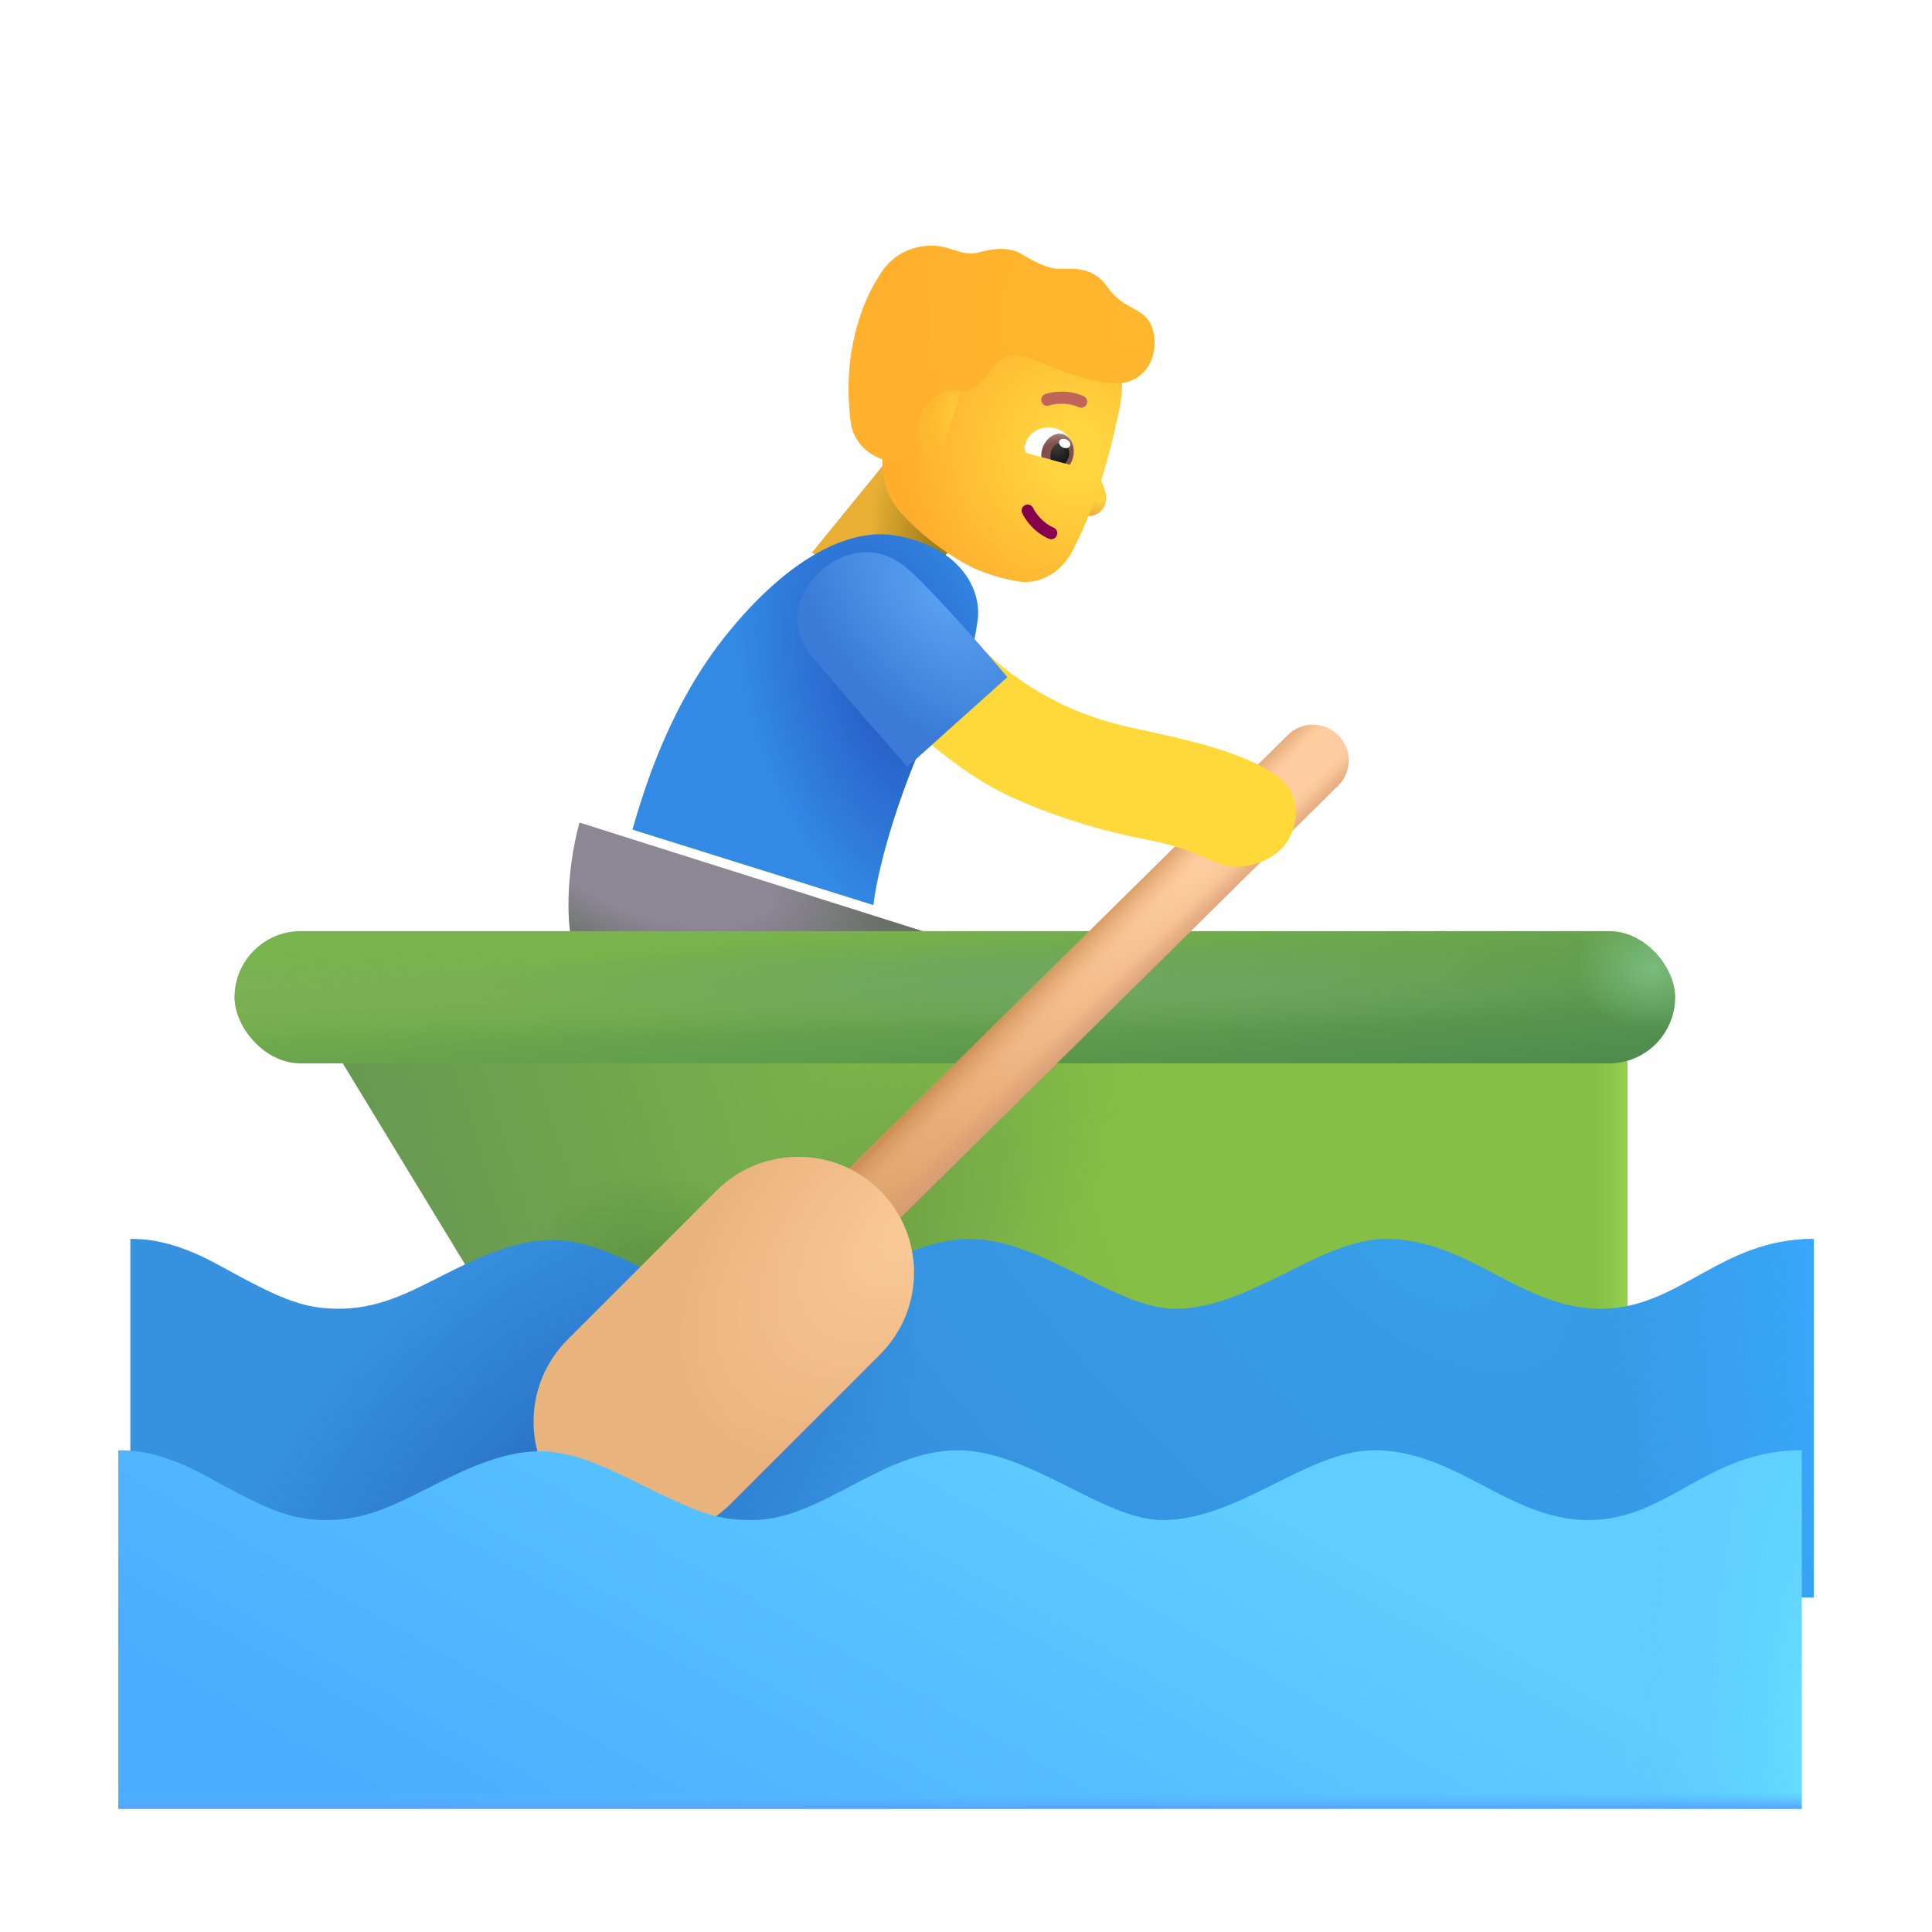 <svg width="1024" height="1024" viewBox="0 0 32 32" fill="none" xmlns="http://www.w3.org/2000/svg">
<rect x="14.713" y="7.6" width="1.744" height="2" transform="rotate(39.159 14.713 7.6)" fill="url(#paint0_radial_3987_23063)"/>
<path d="M18.232 7.956C18.151 7.809 18.166 7.545 18.185 7.452L17.74 8.472C17.88 8.546 18.118 8.611 18.255 8.441C18.353 8.32 18.334 8.14 18.232 7.956Z" fill="url(#paint1_radial_3987_23063)"/>
<g filter="url(#filter0_i_3987_23063)">
<path d="M15.931 9.561C15.436 9.316 15.027 8.974 14.728 8.652C14.349 8.243 14.342 7.652 14.556 7.137L14.883 6.351C15.059 5.93 15.46 5.644 15.917 5.613L17.573 5.504C17.702 5.495 17.836 5.501 17.945 5.57C18.233 5.752 18.521 6.214 18.314 7.046C18.085 8.126 17.813 8.789 17.565 9.272C17.388 9.617 17.032 9.844 16.649 9.778C16.44 9.742 16.195 9.676 15.931 9.561Z" fill="url(#paint2_radial_3987_23063)"/>
</g>
<path fill-rule="evenodd" clip-rule="evenodd" d="M16.98 8.365C17.03 8.342 17.089 8.365 17.112 8.415C17.144 8.486 17.262 8.658 17.451 8.739C17.502 8.761 17.525 8.82 17.503 8.871C17.482 8.921 17.423 8.945 17.372 8.923C17.124 8.817 16.976 8.599 16.93 8.498C16.907 8.447 16.929 8.388 16.98 8.365Z" fill="#87004D"/>
<g filter="url(#filter1_i_3987_23063)">
<path fill-rule="evenodd" clip-rule="evenodd" d="M17.866 6.844C17.671 6.755 17.456 6.789 17.378 6.816C17.326 6.834 17.269 6.807 17.251 6.755C17.233 6.703 17.26 6.646 17.312 6.627C17.422 6.589 17.694 6.545 17.949 6.662C18 6.685 18.022 6.745 17.999 6.795C17.976 6.845 17.916 6.867 17.866 6.844Z" fill="#BF6559"/>
</g>
<g filter="url(#filter2_i_3987_23063)">
<path d="M13.992 7.152C13.832 5.945 14.223 5.081 14.453 4.734C14.66 4.367 14.995 4.223 15.319 4.219C15.643 4.215 15.812 4.387 16.069 4.34C16.172 4.321 16.543 4.184 16.838 4.367C17.085 4.52 17.284 4.602 17.444 4.602C17.671 4.602 18.001 4.558 18.241 4.902C18.491 5.262 18.784 5.234 18.936 5.477C19.088 5.719 19.073 6.25 18.659 6.445C18.245 6.641 17.346 6.234 17.018 6.102C16.69 5.969 16.469 6.027 16.266 6.348C16.103 6.604 15.804 6.659 15.674 6.664C15.581 6.857 15.367 7.36 15.065 7.656C14.742 7.973 14.064 7.691 13.992 7.152Z" fill="url(#paint3_radial_3987_23063)"/>
</g>
<path d="M15.918 6.47C15.89 6.466 15.861 6.464 15.832 6.464C15.486 6.464 15.207 6.744 15.207 7.089C15.207 7.331 15.344 7.541 15.545 7.645L15.918 6.47Z" fill="url(#paint4_radial_3987_23063)"/>
<g filter="url(#filter3_ii_3987_23063)">
<path d="M11.168 10.468C10.162 11.699 9.754 13.136 9.574 13.741L13.566 14.991C13.691 13.968 14.316 12.273 14.738 11.616C15.16 10.96 15.227 10.745 15.293 10.269C15.359 9.792 15.037 9.074 13.957 8.874C13.113 8.718 12.103 9.324 11.168 10.468Z" fill="#338AE5"/>
<path d="M11.168 10.468C10.162 11.699 9.754 13.136 9.574 13.741L13.566 14.991C13.691 13.968 14.316 12.273 14.738 11.616C15.16 10.96 15.227 10.745 15.293 10.269C15.359 9.792 15.037 9.074 13.957 8.874C13.113 8.718 12.103 9.324 11.168 10.468Z" fill="url(#paint5_radial_3987_23063)"/>
</g>
<path d="M9.598 13.624C9.355 14.519 9.395 15.386 9.488 15.648L15.797 15.585L9.598 13.624Z" fill="url(#paint6_radial_3987_23063)"/>
<path d="M5.232 16.88L26.957 16.859V23.109L8.949 22.991L5.232 16.88Z" fill="url(#paint7_linear_3987_23063)"/>
<path d="M5.232 16.88L26.957 16.859V23.109L8.949 22.991L5.232 16.88Z" fill="url(#paint8_linear_3987_23063)"/>
<path d="M5.232 16.88L26.957 16.859V23.109L8.949 22.991L5.232 16.88Z" fill="url(#paint9_radial_3987_23063)"/>
<path d="M5.232 16.88L26.957 16.859V23.109L8.949 22.991L5.232 16.88Z" fill="url(#paint10_radial_3987_23063)"/>
<g filter="url(#filter4_i_3987_23063)">
<path d="M3.504 20.843C2.729 20.418 2.25 20.421 2.059 20.421V26.359H29.941V20.421C28.379 20.421 27.727 21.577 26.41 21.577C25.094 21.577 24.223 20.421 22.863 20.421C21.746 20.421 20.621 21.577 19.355 21.577C18.383 21.577 17.152 20.421 15.965 20.421C14.707 20.421 13.703 21.577 12.566 21.577C12.008 21.577 11.73 21.476 11.027 21.14C10.324 20.804 9.703 20.437 9.047 20.437C8.393 20.437 7.736 20.77 7.167 21.058L7.16 21.062C6.59 21.351 6.129 21.577 5.504 21.577C4.879 21.577 4.473 21.374 3.504 20.843Z" fill="url(#paint11_radial_3987_23063)"/>
<path d="M3.504 20.843C2.729 20.418 2.25 20.421 2.059 20.421V26.359H29.941V20.421C28.379 20.421 27.727 21.577 26.41 21.577C25.094 21.577 24.223 20.421 22.863 20.421C21.746 20.421 20.621 21.577 19.355 21.577C18.383 21.577 17.152 20.421 15.965 20.421C14.707 20.421 13.703 21.577 12.566 21.577C12.008 21.577 11.73 21.476 11.027 21.14C10.324 20.804 9.703 20.437 9.047 20.437C8.393 20.437 7.736 20.77 7.167 21.058L7.16 21.062C6.59 21.351 6.129 21.577 5.504 21.577C4.879 21.577 4.473 21.374 3.504 20.843Z" fill="url(#paint12_radial_3987_23063)"/>
<path d="M3.504 20.843C2.729 20.418 2.25 20.421 2.059 20.421V26.359H29.941V20.421C28.379 20.421 27.727 21.577 26.41 21.577C25.094 21.577 24.223 20.421 22.863 20.421C21.746 20.421 20.621 21.577 19.355 21.577C18.383 21.577 17.152 20.421 15.965 20.421C14.707 20.421 13.703 21.577 12.566 21.577C12.008 21.577 11.73 21.476 11.027 21.14C10.324 20.804 9.703 20.437 9.047 20.437C8.393 20.437 7.736 20.77 7.167 21.058L7.16 21.062C6.59 21.351 6.129 21.577 5.504 21.577C4.879 21.577 4.473 21.374 3.504 20.843Z" fill="url(#paint13_radial_3987_23063)"/>
</g>
<g filter="url(#filter5_i_3987_23063)">
<rect x="4.086" y="15.422" width="23.859" height="2.191" rx="1.095" fill="url(#paint14_linear_3987_23063)"/>
<rect x="4.086" y="15.422" width="23.859" height="2.191" rx="1.095" fill="url(#paint15_radial_3987_23063)"/>
<rect x="4.086" y="15.422" width="23.859" height="2.191" rx="1.095" fill="url(#paint16_radial_3987_23063)"/>
<rect x="4.086" y="15.422" width="23.859" height="2.191" rx="1.095" fill="url(#paint17_radial_3987_23063)"/>
</g>
<g filter="url(#filter6_i_3987_23063)">
<rect x="19.523" y="12.958" width="1.28" height="0.637" rx="0.318" transform="rotate(-21.787 19.523 12.958)" fill="#F4C03B"/>
</g>
<path d="M21.334 12.173C21.566 11.944 21.939 11.947 22.168 12.179C22.397 12.411 22.395 12.784 22.163 13.013L13.724 21.344C13.492 21.573 13.119 21.571 12.89 21.339C12.661 21.107 12.664 20.734 12.895 20.505L21.334 12.173Z" fill="url(#paint18_radial_3987_23063)"/>
<path d="M21.334 12.173C21.566 11.944 21.939 11.947 22.168 12.179C22.397 12.411 22.395 12.784 22.163 13.013L13.724 21.344C13.492 21.573 13.119 21.571 12.89 21.339C12.661 21.107 12.664 20.734 12.895 20.505L21.334 12.173Z" fill="url(#paint19_linear_3987_23063)"/>
<path d="M21.334 12.173C21.566 11.944 21.939 11.947 22.168 12.179C22.397 12.411 22.395 12.784 22.163 13.013L13.724 21.344C13.492 21.573 13.119 21.571 12.89 21.339C12.661 21.107 12.664 20.734 12.895 20.505L21.334 12.173Z" fill="url(#paint20_linear_3987_23063)"/>
<g filter="url(#filter7_i_3987_23063)">
<path d="M11.366 20.222C12.115 19.473 13.329 19.473 14.078 20.221C14.826 20.97 14.827 22.184 14.078 22.933L11.61 25.401C10.862 26.15 9.648 26.151 8.899 25.402C8.15 24.654 8.15 23.44 8.898 22.691L11.366 20.222Z" fill="url(#paint21_radial_3987_23063)"/>
</g>
<g filter="url(#filter8_i_3987_23063)">
<path d="M3.504 24.343C2.729 23.918 2.25 23.921 2.059 23.921V29.859H29.941V23.921C28.379 23.921 27.727 25.077 26.41 25.077C25.094 25.077 24.223 23.921 22.863 23.921C21.746 23.921 20.621 25.077 19.355 25.077C18.383 25.077 17.152 23.921 15.965 23.921C14.707 23.921 13.703 25.077 12.566 25.077C12.008 25.077 11.73 24.976 11.027 24.64C10.324 24.304 9.703 23.937 9.047 23.937C8.393 23.937 7.736 24.27 7.167 24.558L7.16 24.562C6.59 24.851 6.129 25.077 5.504 25.077C4.879 25.077 4.473 24.874 3.504 24.343Z" fill="url(#paint22_linear_3987_23063)"/>
<path d="M3.504 24.343C2.729 23.918 2.25 23.921 2.059 23.921V29.859H29.941V23.921C28.379 23.921 27.727 25.077 26.41 25.077C25.094 25.077 24.223 23.921 22.863 23.921C21.746 23.921 20.621 25.077 19.355 25.077C18.383 25.077 17.152 23.921 15.965 23.921C14.707 23.921 13.703 25.077 12.566 25.077C12.008 25.077 11.73 24.976 11.027 24.64C10.324 24.304 9.703 23.937 9.047 23.937C8.393 23.937 7.736 24.27 7.167 24.558L7.16 24.562C6.59 24.851 6.129 25.077 5.504 25.077C4.879 25.077 4.473 24.874 3.504 24.343Z" fill="url(#paint23_radial_3987_23063)"/>
<path d="M3.504 24.343C2.729 23.918 2.25 23.921 2.059 23.921V29.859H29.941V23.921C28.379 23.921 27.727 25.077 26.41 25.077C25.094 25.077 24.223 23.921 22.863 23.921C21.746 23.921 20.621 25.077 19.355 25.077C18.383 25.077 17.152 23.921 15.965 23.921C14.707 23.921 13.703 25.077 12.566 25.077C12.008 25.077 11.73 24.976 11.027 24.64C10.324 24.304 9.703 23.937 9.047 23.937C8.393 23.937 7.736 24.27 7.167 24.558L7.16 24.562C6.59 24.851 6.129 25.077 5.504 25.077C4.879 25.077 4.473 24.874 3.504 24.343Z" fill="url(#paint24_linear_3987_23063)"/>
</g>
<g filter="url(#filter9_i_3987_23063)">
<path d="M16.504 13.679C15.791 13.348 15.061 12.713 14.785 12.437L16.066 11.245C17.223 12.355 18.441 12.524 18.75 12.597C19.145 12.691 20.288 12.898 20.918 13.327C21.434 13.679 21.297 14.32 20.988 14.593C20.734 14.818 20.312 14.929 19.977 14.796C19.641 14.663 19.418 14.527 18.75 14.398C18.247 14.301 17.395 14.093 16.504 13.679Z" fill="#FFD839"/>
</g>
<g filter="url(#filter10_i_3987_23063)">
<path d="M13.004 10.968C13.604 11.687 14.337 12.523 14.629 12.851L16.285 11.366C15.954 10.971 15.168 10.063 14.668 9.601C14.043 9.023 13.398 9.409 13.199 9.601C13.027 9.766 12.527 10.288 13.004 10.968Z" fill="url(#paint25_radial_3987_23063)"/>
</g>
<path d="M17.645 7.677C17.693 7.69 17.744 7.651 17.769 7.594C17.769 7.594 17.769 7.594 17.772 7.585C17.838 7.338 17.676 7.147 17.477 7.094C17.288 7.043 17.043 7.125 16.977 7.372C16.977 7.372 16.977 7.372 16.974 7.381C16.959 7.441 16.983 7.5 17.04 7.515L17.645 7.677Z" fill="white"/>
<path d="M17.72 7.698C17.74 7.661 17.758 7.634 17.771 7.585C17.819 7.408 17.75 7.231 17.602 7.191C17.464 7.154 17.306 7.27 17.259 7.448C17.248 7.487 17.247 7.529 17.247 7.571L17.72 7.698Z" fill="url(#paint26_radial_3987_23063)"/>
<path d="M17.641 7.676C17.671 7.642 17.692 7.605 17.702 7.566C17.729 7.468 17.683 7.36 17.605 7.339C17.526 7.318 17.436 7.379 17.407 7.487C17.396 7.526 17.396 7.568 17.405 7.613L17.641 7.676Z" fill="url(#paint27_radial_3987_23063)"/>
<path d="M17.545 7.305C17.561 7.269 17.614 7.257 17.664 7.279C17.713 7.301 17.739 7.348 17.723 7.385C17.706 7.422 17.653 7.434 17.604 7.412C17.555 7.39 17.529 7.342 17.545 7.305Z" fill="white"/>
<defs>
<filter id="filter0_i_3987_23063" x="14.414" y="5.351" width="4.17" height="4.439" filterUnits="userSpaceOnUse" color-interpolation-filters="sRGB">
<feFlood flood-opacity="0" result="BackgroundImageFix"/>
<feBlend mode="normal" in="SourceGraphic" in2="BackgroundImageFix" result="shape"/>
<feColorMatrix in="SourceAlpha" type="matrix" values="0 0 0 0 0 0 0 0 0 0 0 0 0 0 0 0 0 0 127 0" result="hardAlpha"/>
<feOffset dx="0.2" dy="-0.15"/>
<feGaussianBlur stdDeviation="0.25"/>
<feComposite in2="hardAlpha" operator="arithmetic" k2="-1" k3="1"/>
<feColorMatrix type="matrix" values="0 0 0 0 0.851 0 0 0 0 0.616 0 0 0 0 0.122 0 0 0 1 0"/>
<feBlend mode="normal" in2="shape" result="effect1_innerShadow_3987_23063"/>
</filter>
<filter id="filter1_i_3987_23063" x="17.245" y="6.487" width="0.763" height="0.367" filterUnits="userSpaceOnUse" color-interpolation-filters="sRGB">
<feFlood flood-opacity="0" result="BackgroundImageFix"/>
<feBlend mode="normal" in="SourceGraphic" in2="BackgroundImageFix" result="shape"/>
<feColorMatrix in="SourceAlpha" type="matrix" values="0 0 0 0 0 0 0 0 0 0 0 0 0 0 0 0 0 0 127 0" result="hardAlpha"/>
<feOffset dy="-0.1"/>
<feGaussianBlur stdDeviation="0.05"/>
<feComposite in2="hardAlpha" operator="arithmetic" k2="-1" k3="1"/>
<feColorMatrix type="matrix" values="0 0 0 0 0.678 0 0 0 0 0.243 0 0 0 0 0.239 0 0 0 1 0"/>
<feBlend mode="normal" in2="shape" result="effect1_innerShadow_3987_23063"/>
</filter>
<filter id="filter2_i_3987_23063" x="13.955" y="4.069" width="5.17" height="3.72" filterUnits="userSpaceOnUse" color-interpolation-filters="sRGB">
<feFlood flood-opacity="0" result="BackgroundImageFix"/>
<feBlend mode="normal" in="SourceGraphic" in2="BackgroundImageFix" result="shape"/>
<feColorMatrix in="SourceAlpha" type="matrix" values="0 0 0 0 0 0 0 0 0 0 0 0 0 0 0 0 0 0 127 0" result="hardAlpha"/>
<feOffset dx="0.1" dy="-0.15"/>
<feGaussianBlur stdDeviation="0.3"/>
<feComposite in2="hardAlpha" operator="arithmetic" k2="-1" k3="1"/>
<feColorMatrix type="matrix" values="0 0 0 0 0.992 0 0 0 0 0.565 0 0 0 0 0.102 0 0 0 1 0"/>
<feBlend mode="normal" in2="shape" result="effect1_innerShadow_3987_23063"/>
</filter>
<filter id="filter3_ii_3987_23063" x="9.574" y="8.85" width="6.377" height="6.141" filterUnits="userSpaceOnUse" color-interpolation-filters="sRGB">
<feFlood flood-opacity="0" result="BackgroundImageFix"/>
<feBlend mode="normal" in="SourceGraphic" in2="BackgroundImageFix" result="shape"/>
<feColorMatrix in="SourceAlpha" type="matrix" values="0 0 0 0 0 0 0 0 0 0 0 0 0 0 0 0 0 0 127 0" result="hardAlpha"/>
<feOffset dx="0.65"/>
<feGaussianBlur stdDeviation="0.6"/>
<feComposite in2="hardAlpha" operator="arithmetic" k2="-1" k3="1"/>
<feColorMatrix type="matrix" values="0 0 0 0 0.204 0 0 0 0 0.447 0 0 0 0 0.78 0 0 0 1 0"/>
<feBlend mode="normal" in2="shape" result="effect1_innerShadow_3987_23063"/>
<feColorMatrix in="SourceAlpha" type="matrix" values="0 0 0 0 0 0 0 0 0 0 0 0 0 0 0 0 0 0 127 0" result="hardAlpha"/>
<feOffset dx="0.25"/>
<feGaussianBlur stdDeviation="0.25"/>
<feComposite in2="hardAlpha" operator="arithmetic" k2="-1" k3="1"/>
<feColorMatrix type="matrix" values="0 0 0 0 0.31 0 0 0 0 0.447 0 0 0 0 0.627 0 0 0 1 0"/>
<feBlend mode="normal" in2="effect1_innerShadow_3987_23063" result="effect2_innerShadow_3987_23063"/>
</filter>
<filter id="filter4_i_3987_23063" x="2.059" y="20.421" width="27.983" height="6.037" filterUnits="userSpaceOnUse" color-interpolation-filters="sRGB">
<feFlood flood-opacity="0" result="BackgroundImageFix"/>
<feBlend mode="normal" in="SourceGraphic" in2="BackgroundImageFix" result="shape"/>
<feColorMatrix in="SourceAlpha" type="matrix" values="0 0 0 0 0 0 0 0 0 0 0 0 0 0 0 0 0 0 127 0" result="hardAlpha"/>
<feOffset dx="0.1" dy="0.1"/>
<feGaussianBlur stdDeviation="0.075"/>
<feComposite in2="hardAlpha" operator="arithmetic" k2="-1" k3="1"/>
<feColorMatrix type="matrix" values="0 0 0 0 0.18 0 0 0 0 0.541 0 0 0 0 0.729 0 0 0 1 0"/>
<feBlend mode="normal" in2="shape" result="effect1_innerShadow_3987_23063"/>
</filter>
<filter id="filter5_i_3987_23063" x="3.886" y="15.422" width="24.059" height="2.191" filterUnits="userSpaceOnUse" color-interpolation-filters="sRGB">
<feFlood flood-opacity="0" result="BackgroundImageFix"/>
<feBlend mode="normal" in="SourceGraphic" in2="BackgroundImageFix" result="shape"/>
<feColorMatrix in="SourceAlpha" type="matrix" values="0 0 0 0 0 0 0 0 0 0 0 0 0 0 0 0 0 0 127 0" result="hardAlpha"/>
<feOffset dx="-0.2"/>
<feGaussianBlur stdDeviation="0.375"/>
<feComposite in2="hardAlpha" operator="arithmetic" k2="-1" k3="1"/>
<feColorMatrix type="matrix" values="0 0 0 0 0.278 0 0 0 0 0.529 0 0 0 0 0.184 0 0 0 1 0"/>
<feBlend mode="normal" in2="shape" result="effect1_innerShadow_3987_23063"/>
</filter>
<filter id="filter6_i_3987_23063" x="19.618" y="12.578" width="1.234" height="0.876" filterUnits="userSpaceOnUse" color-interpolation-filters="sRGB">
<feFlood flood-opacity="0" result="BackgroundImageFix"/>
<feBlend mode="normal" in="SourceGraphic" in2="BackgroundImageFix" result="shape"/>
<feColorMatrix in="SourceAlpha" type="matrix" values="0 0 0 0 0 0 0 0 0 0 0 0 0 0 0 0 0 0 127 0" result="hardAlpha"/>
<feOffset/>
<feGaussianBlur stdDeviation="0.125"/>
<feComposite in2="hardAlpha" operator="arithmetic" k2="-1" k3="1"/>
<feColorMatrix type="matrix" values="0 0 0 0 0.886 0 0 0 0 0.702 0 0 0 0 0.263 0 0 0 1 0"/>
<feBlend mode="normal" in2="shape" result="effect1_innerShadow_3987_23063"/>
</filter>
<filter id="filter7_i_3987_23063" x="8.337" y="19.16" width="6.802" height="6.803" filterUnits="userSpaceOnUse" color-interpolation-filters="sRGB">
<feFlood flood-opacity="0" result="BackgroundImageFix"/>
<feBlend mode="normal" in="SourceGraphic" in2="BackgroundImageFix" result="shape"/>
<feColorMatrix in="SourceAlpha" type="matrix" values="0 0 0 0 0 0 0 0 0 0 0 0 0 0 0 0 0 0 127 0" result="hardAlpha"/>
<feOffset dx="0.5" dy="-0.5"/>
<feGaussianBlur stdDeviation="0.625"/>
<feComposite in2="hardAlpha" operator="arithmetic" k2="-1" k3="1"/>
<feColorMatrix type="matrix" values="0 0 0 0 0.776 0 0 0 0 0.557 0 0 0 0 0.341 0 0 0 1 0"/>
<feBlend mode="normal" in2="shape" result="effect1_innerShadow_3987_23063"/>
</filter>
<filter id="filter8_i_3987_23063" x="1.959" y="23.921" width="27.983" height="6.037" filterUnits="userSpaceOnUse" color-interpolation-filters="sRGB">
<feFlood flood-opacity="0" result="BackgroundImageFix"/>
<feBlend mode="normal" in="SourceGraphic" in2="BackgroundImageFix" result="shape"/>
<feColorMatrix in="SourceAlpha" type="matrix" values="0 0 0 0 0 0 0 0 0 0 0 0 0 0 0 0 0 0 127 0" result="hardAlpha"/>
<feOffset dx="-0.1" dy="0.1"/>
<feGaussianBlur stdDeviation="0.2"/>
<feComposite in2="hardAlpha" operator="arithmetic" k2="-1" k3="1"/>
<feColorMatrix type="matrix" values="0 0 0 0 0.384 0 0 0 0 0.843 0 0 0 0 1 0 0 0 1 0"/>
<feBlend mode="normal" in2="shape" result="effect1_innerShadow_3987_23063"/>
</filter>
<filter id="filter9_i_3987_23063" x="14.785" y="10.745" width="6.678" height="4.108" filterUnits="userSpaceOnUse" color-interpolation-filters="sRGB">
<feFlood flood-opacity="0" result="BackgroundImageFix"/>
<feBlend mode="normal" in="SourceGraphic" in2="BackgroundImageFix" result="shape"/>
<feColorMatrix in="SourceAlpha" type="matrix" values="0 0 0 0 0 0 0 0 0 0 0 0 0 0 0 0 0 0 127 0" result="hardAlpha"/>
<feOffset dx="0.2" dy="-0.5"/>
<feGaussianBlur stdDeviation="0.4"/>
<feComposite in2="hardAlpha" operator="arithmetic" k2="-1" k3="1"/>
<feColorMatrix type="matrix" values="0 0 0 0 0.925 0 0 0 0 0.608 0 0 0 0 0.255 0 0 0 1 0"/>
<feBlend mode="normal" in2="shape" result="effect1_innerShadow_3987_23063"/>
</filter>
<filter id="filter10_i_3987_23063" x="12.803" y="9.146" width="3.882" height="3.705" filterUnits="userSpaceOnUse" color-interpolation-filters="sRGB">
<feFlood flood-opacity="0" result="BackgroundImageFix"/>
<feBlend mode="normal" in="SourceGraphic" in2="BackgroundImageFix" result="shape"/>
<feColorMatrix in="SourceAlpha" type="matrix" values="0 0 0 0 0 0 0 0 0 0 0 0 0 0 0 0 0 0 127 0" result="hardAlpha"/>
<feOffset dx="0.4" dy="-0.15"/>
<feGaussianBlur stdDeviation="0.4"/>
<feComposite in2="hardAlpha" operator="arithmetic" k2="-1" k3="1"/>
<feColorMatrix type="matrix" values="0 0 0 0 0.094 0 0 0 0 0.392 0 0 0 0 0.71 0 0 0 1 0"/>
<feBlend mode="normal" in2="shape" result="effect1_innerShadow_3987_23063"/>
</filter>
<radialGradient id="paint0_radial_3987_23063" cx="0" cy="0" r="1" gradientUnits="userSpaceOnUse" gradientTransform="translate(16.528 8.36) rotate(125.15) scale(1.124 2.072)">
<stop offset="0.142" stop-color="#9D7D15"/>
<stop offset="1" stop-color="#E8AF34"/>
</radialGradient>
<radialGradient id="paint1_radial_3987_23063" cx="0" cy="0" r="1" gradientUnits="userSpaceOnUse" gradientTransform="translate(18.266 8) rotate(109.376) scale(0.624 0.578)">
<stop offset="0.463" stop-color="#FFD13F"/>
<stop offset="1" stop-color="#E7A740"/>
</radialGradient>
<radialGradient id="paint2_radial_3987_23063" cx="0" cy="0" r="1" gradientUnits="userSpaceOnUse" gradientTransform="translate(17.582 7.645) rotate(161.861) scale(2.844 2.945)">
<stop offset="0.176" stop-color="#FFD43F"/>
<stop offset="1" stop-color="#FFAD2D"/>
</radialGradient>
<radialGradient id="paint3_radial_3987_23063" cx="0" cy="0" r="1" gradientUnits="userSpaceOnUse" gradientTransform="translate(18.613 5.583) rotate(165.038) scale(4.217 4.568)">
<stop stop-color="#FFB72E"/>
<stop offset="1" stop-color="#FFB02D"/>
</radialGradient>
<radialGradient id="paint4_radial_3987_23063" cx="0" cy="0" r="1" gradientUnits="userSpaceOnUse" gradientTransform="translate(15.855 6.827) rotate(-160.498) scale(0.398 0.674)">
<stop stop-color="#FFCC3F"/>
<stop offset="1" stop-color="#FFB92F"/>
</radialGradient>
<radialGradient id="paint5_radial_3987_23063" cx="0" cy="0" r="1" gradientUnits="userSpaceOnUse" gradientTransform="translate(13.801 11.546) rotate(72.474) scale(4.359 2.29)">
<stop offset="0.08" stop-color="#275DC4"/>
<stop offset="1" stop-color="#275DC4" stop-opacity="0"/>
</radialGradient>
<radialGradient id="paint6_radial_3987_23063" cx="0" cy="0" r="1" gradientUnits="userSpaceOnUse" gradientTransform="translate(10.988 14.39) rotate(15.117) scale(4.823 2.168)">
<stop offset="0.396" stop-color="#8D8695"/>
<stop offset="0.77" stop-color="#697167"/>
</radialGradient>
<linearGradient id="paint7_linear_3987_23063" x1="25.051" y1="18.765" x2="7.801" y2="24.14" gradientUnits="userSpaceOnUse">
<stop offset="0.353" stop-color="#86BF45"/>
<stop offset="1" stop-color="#679951"/>
</linearGradient>
<linearGradient id="paint8_linear_3987_23063" x1="27.145" y1="20.327" x2="26.441" y2="20.327" gradientUnits="userSpaceOnUse">
<stop stop-color="#99D852"/>
<stop offset="1" stop-color="#99D852" stop-opacity="0"/>
</linearGradient>
<radialGradient id="paint9_radial_3987_23063" cx="0" cy="0" r="1" gradientUnits="userSpaceOnUse" gradientTransform="translate(13.145 21.921) rotate(-48.188) scale(8.344 3.029)">
<stop stop-color="#659941"/>
<stop offset="1" stop-color="#79AF4C" stop-opacity="0"/>
</radialGradient>
<radialGradient id="paint10_radial_3987_23063" cx="0" cy="0" r="1" gradientUnits="userSpaceOnUse" gradientTransform="translate(11.332 21.827) rotate(-139.467) scale(2.837 2.108)">
<stop stop-color="#528C3F"/>
<stop offset="1" stop-color="#528C3F" stop-opacity="0"/>
</radialGradient>
<radialGradient id="paint11_radial_3987_23063" cx="0" cy="0" r="1" gradientUnits="userSpaceOnUse" gradientTransform="translate(23.176 20.015) rotate(133.063) scale(9.153 18.485)">
<stop stop-color="#379FE9"/>
<stop offset="1" stop-color="#3691DF"/>
</radialGradient>
<radialGradient id="paint12_radial_3987_23063" cx="0" cy="0" r="1" gradientUnits="userSpaceOnUse" gradientTransform="translate(9.145 24.64) rotate(-133.468) scale(4.134 7.333)">
<stop stop-color="#286EC5"/>
<stop offset="1" stop-color="#286EC5" stop-opacity="0"/>
</radialGradient>
<radialGradient id="paint13_radial_3987_23063" cx="0" cy="0" r="1" gradientUnits="userSpaceOnUse" gradientTransform="translate(31.551 23.015) rotate(175.601) scale(4.889 22.961)">
<stop offset="0.288" stop-color="#38A7FB"/>
<stop offset="1" stop-color="#38A7FB" stop-opacity="0"/>
</radialGradient>
<linearGradient id="paint14_linear_3987_23063" x1="16.015" y1="15.171" x2="16.395" y2="18.702" gradientUnits="userSpaceOnUse">
<stop stop-color="#79B34C"/>
<stop offset="1" stop-color="#4D8C4E"/>
</linearGradient>
<radialGradient id="paint15_radial_3987_23063" cx="0" cy="0" r="1" gradientUnits="userSpaceOnUse" gradientTransform="translate(27.551 16.046) rotate(-180) scale(1.281 1)">
<stop stop-color="#78BB7D"/>
<stop offset="1" stop-color="#78BB7D" stop-opacity="0"/>
</radialGradient>
<radialGradient id="paint16_radial_3987_23063" cx="0" cy="0" r="1" gradientUnits="userSpaceOnUse" gradientTransform="translate(4.27 16.517) scale(16.188 0.716)">
<stop stop-color="#7CAF55"/>
<stop offset="1" stop-color="#7CAF55" stop-opacity="0"/>
</radialGradient>
<radialGradient id="paint17_radial_3987_23063" cx="0" cy="0" r="1" gradientUnits="userSpaceOnUse" gradientTransform="translate(17.957 16.296) rotate(90) scale(0.813 9.781)">
<stop stop-color="#70A762"/>
<stop offset="1" stop-color="#70A762" stop-opacity="0"/>
</radialGradient>
<radialGradient id="paint18_radial_3987_23063" cx="0" cy="0" r="1" gradientUnits="userSpaceOnUse" gradientTransform="translate(21.801 12.452) rotate(135.21) scale(12.065 1.311)">
<stop offset="0.236" stop-color="#FECCA0"/>
<stop offset="1" stop-color="#DA9C63"/>
</radialGradient>
<linearGradient id="paint19_linear_3987_23063" x1="17.168" y1="16.206" x2="17.582" y2="16.601" gradientUnits="userSpaceOnUse">
<stop stop-color="#CD9157"/>
<stop offset="1" stop-color="#EEB683" stop-opacity="0"/>
</linearGradient>
<linearGradient id="paint20_linear_3987_23063" x1="19.52" y1="15.89" x2="19.184" y2="15.538" gradientUnits="userSpaceOnUse">
<stop stop-color="#D59C7A"/>
<stop offset="1" stop-color="#D59C7A" stop-opacity="0"/>
</linearGradient>
<radialGradient id="paint21_radial_3987_23063" cx="0" cy="0" r="1" gradientUnits="userSpaceOnUse" gradientTransform="translate(14.639 20.859) rotate(135.982) scale(4.947 2.914)">
<stop stop-color="#FBC998"/>
<stop offset="1" stop-color="#E9B37E"/>
</radialGradient>
<linearGradient id="paint22_linear_3987_23063" x1="18.457" y1="23.296" x2="12.738" y2="33.39" gradientUnits="userSpaceOnUse">
<stop stop-color="#5FCDFF"/>
<stop offset="1" stop-color="#4AADFF"/>
</linearGradient>
<radialGradient id="paint23_radial_3987_23063" cx="0" cy="0" r="1" gradientUnits="userSpaceOnUse" gradientTransform="translate(30.176 28.827) rotate(180) scale(3.094 12.375)">
<stop stop-color="#65DEFF"/>
<stop offset="1" stop-color="#5DC9FF" stop-opacity="0"/>
</radialGradient>
<linearGradient id="paint24_linear_3987_23063" x1="18.02" y1="29.859" x2="18.02" y2="29.577" gradientUnits="userSpaceOnUse">
<stop stop-color="#59A0FF"/>
<stop offset="1" stop-color="#55BEFF" stop-opacity="0"/>
</linearGradient>
<radialGradient id="paint25_radial_3987_23063" cx="0" cy="0" r="1" gradientUnits="userSpaceOnUse" gradientTransform="translate(15.176 10.046) rotate(48.504) scale(3.254 1.932)">
<stop offset="0.049" stop-color="#579FF0"/>
<stop offset="1" stop-color="#397BD7"/>
</radialGradient>
<radialGradient id="paint26_radial_3987_23063" cx="0" cy="0" r="1" gradientUnits="userSpaceOnUse" gradientTransform="translate(17.543 7.656) rotate(-75.213) scale(0.497 0.557)">
<stop offset="0.626" stop-color="#81504C"/>
<stop offset="1" stop-color="#AA8D86"/>
</radialGradient>
<radialGradient id="paint27_radial_3987_23063" cx="0" cy="0" r="1" gradientUnits="userSpaceOnUse" gradientTransform="translate(17.49 7.39) rotate(74.242) scale(0.272 0.263)">
<stop stop-color="#3D3D3D"/>
<stop offset="1" stop-color="#191919"/>
</radialGradient>
</defs>
</svg>
